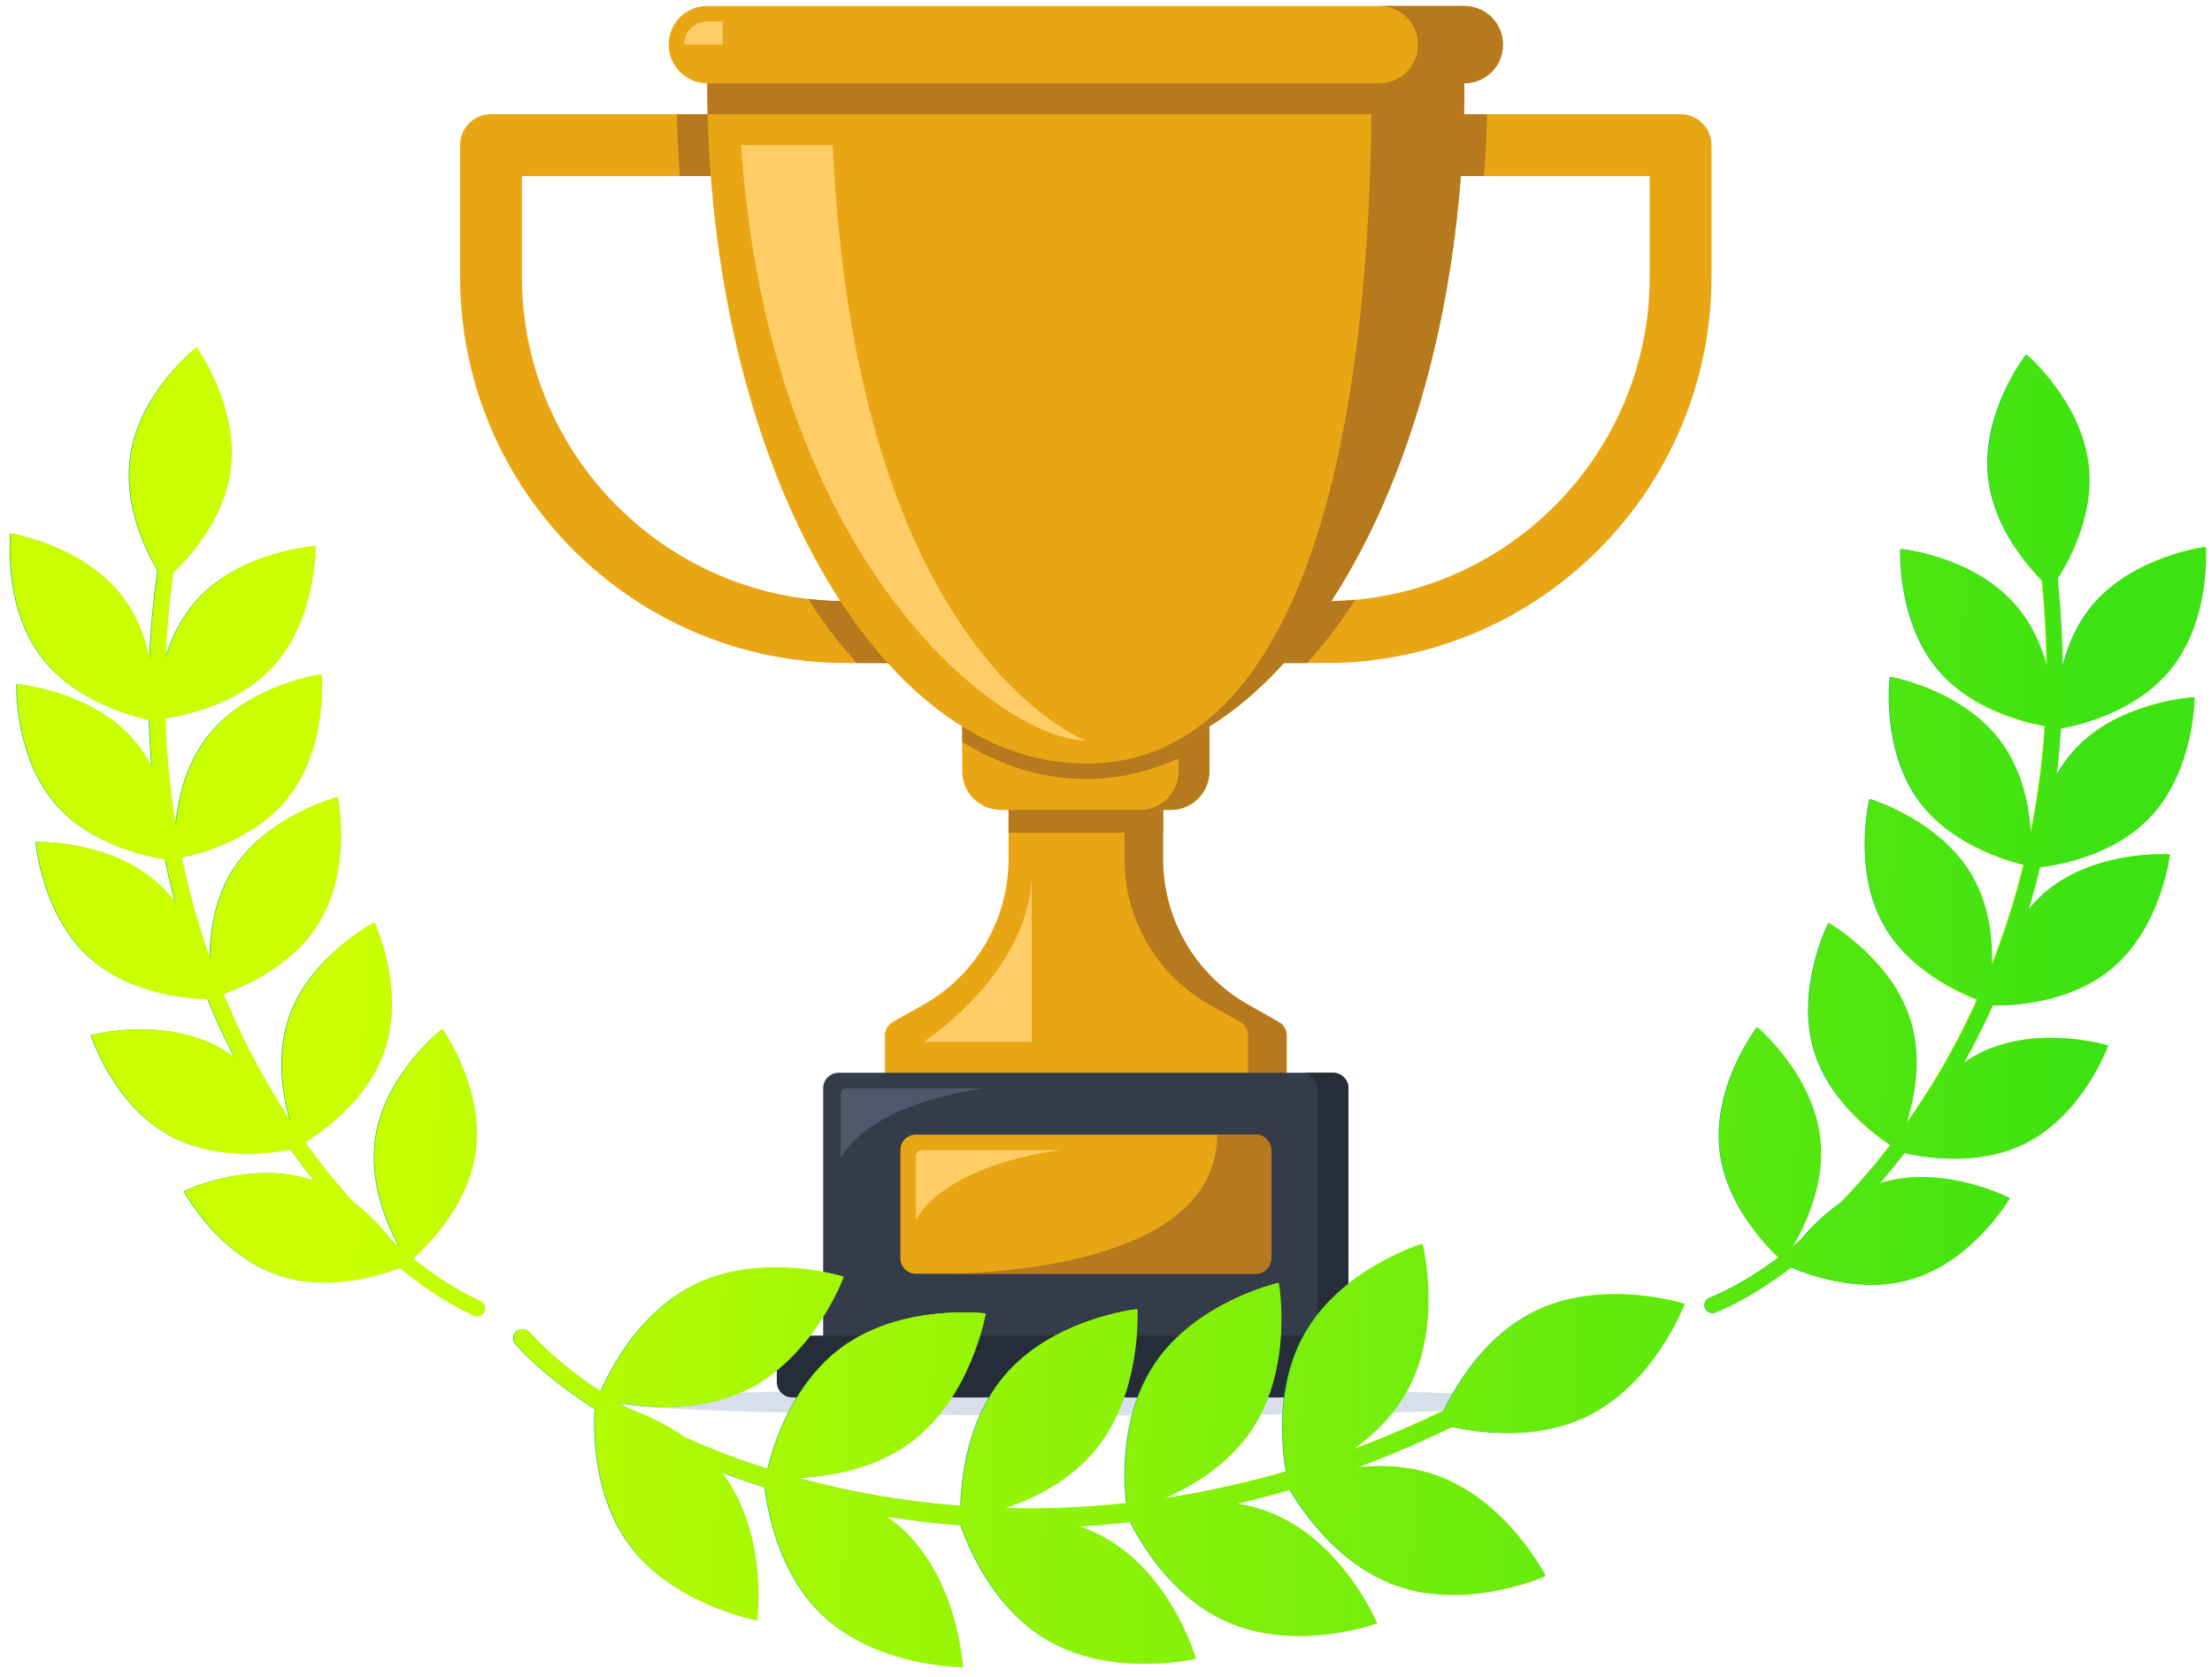 <svg width="219" height="166" viewBox="0 0 219 166" fill="none" xmlns="http://www.w3.org/2000/svg">
<path d="M107.667 140.112C133.846 140.112 155.068 139.513 155.068 138.773C155.068 138.034 133.846 137.435 107.667 137.435C81.489 137.435 60.267 138.034 60.267 138.773C60.267 139.513 81.489 140.112 107.667 140.112Z" fill="#D8DFEA"/>
<path d="M169.45 14.366V27.374C169.45 48.502 152.326 65.635 131.21 65.635H125.856L131.799 59.505C149.244 59.192 163.332 44.898 163.332 27.374V17.427H140.388L141.153 11.305H166.391C168.081 11.305 169.45 12.675 169.45 14.366Z" fill="#E8A615"/>
<path d="M127.385 102.494V109.251H87.616V102.494C87.616 101.943 87.914 101.431 88.396 101.163L91.409 99.464C96.625 96.526 99.853 91.009 99.853 85.017V77.877H115.148V85.017C115.148 91.008 118.376 96.526 123.592 99.464L126.605 101.163C127.087 101.431 127.385 101.943 127.385 102.494Z" fill="#E8A615"/>
<path d="M127.385 102.494V109.251H123.561V102.494C123.561 101.943 123.263 101.431 122.781 101.163L119.768 99.464C114.552 96.526 111.324 91.009 111.324 85.017V77.877H115.148V85.017C115.148 91.008 118.376 96.526 123.592 99.464L126.605 101.163C127.087 101.431 127.385 101.943 127.385 102.494Z" fill="#B7791D"/>
<path d="M119.738 71.908V76.346C119.738 78.458 118.025 80.172 115.914 80.172H99.088C96.977 80.172 95.264 78.458 95.264 76.346V71.908H119.738Z" fill="#E8A615"/>
<path d="M115.148 80.175H99.853V82.425H115.148V80.175Z" fill="#B7791D"/>
<path d="M133.503 107.72V134.503H81.497V107.72C81.497 106.879 82.186 106.19 83.027 106.19H131.974C132.815 106.19 133.503 106.879 133.503 107.72Z" fill="#343B49"/>
<path d="M133.504 107.72V134.503H130.445V107.72C130.445 106.879 129.756 106.19 128.915 106.19H131.974C132.816 106.19 133.504 106.879 133.504 107.72Z" fill="#262D38"/>
<path d="M138.092 133.738V136.799C138.092 137.641 137.404 138.33 136.563 138.33H78.438C77.597 138.33 76.909 137.641 76.909 136.799V133.738C76.909 132.897 77.597 132.208 78.438 132.208H136.563C137.404 132.208 138.092 132.897 138.092 133.738Z" fill="#262D38"/>
<path d="M138.094 133.738V136.799C138.094 137.641 137.405 138.33 136.564 138.33H133.505C134.346 138.33 135.034 137.641 135.034 136.799V133.738C135.034 132.897 134.346 132.208 133.505 132.208H136.564C137.405 132.208 138.094 132.897 138.094 133.738Z" fill="#171C23"/>
<path d="M125.856 113.842V124.555C125.856 125.397 125.167 126.086 124.326 126.086H90.675C89.834 126.086 89.145 125.397 89.145 124.555V113.842C89.145 113.001 89.834 112.312 90.675 112.312H124.326C125.168 112.312 125.856 113.001 125.856 113.842Z" fill="#E8A615"/>
<path d="M119.738 71.908V76.346C119.738 78.458 118.025 80.172 115.914 80.172H112.855C114.966 80.172 116.679 78.458 116.679 76.346V71.908H119.738Z" fill="#B7791D"/>
<path d="M91.44 65.635H83.792C62.676 65.635 45.552 48.502 45.552 27.374V14.366C45.552 12.675 46.921 11.305 48.611 11.305H73.85V17.427H51.671V27.374C51.671 44.898 65.758 59.192 83.203 59.505L91.44 65.635Z" fill="#E8A615"/>
<path d="M144.975 5.183V8.244C144.975 45.433 128.195 75.582 107.5 75.582C86.805 75.582 70.025 45.433 70.025 8.244V5.183H144.975Z" fill="#E8A615"/>
<path d="M70.371 17.427H67.311C67.158 15.414 67.059 13.371 67.005 11.305H70.065C70.118 13.371 70.218 15.414 70.371 17.427Z" fill="#B7791D"/>
<path d="M87.891 65.635H84.832C83.126 63.752 81.505 61.625 79.998 59.283C81.054 59.413 82.116 59.482 83.203 59.505C84.671 61.763 86.239 63.813 87.891 65.635Z" fill="#B7791D"/>
<path d="M119.738 71.908V73.439C115.898 75.819 111.784 77.112 107.501 77.112C103.218 77.112 99.103 75.819 95.264 73.439V71.908C99.103 74.288 103.218 75.581 107.501 75.581C111.784 75.581 115.898 74.288 119.738 71.908Z" fill="#B7791D"/>
<path d="M144.976 5.183V8.244C144.976 44.27 129.229 73.692 109.429 75.498C128.671 73.669 135.799 44.255 135.799 8.244V5.183H144.976Z" fill="#B7791D"/>
<path d="M148.8 4.418C148.8 5.474 148.372 6.43 147.683 7.127C146.987 7.815 146.031 8.244 144.976 8.244H70.026C67.915 8.244 66.202 6.53 66.202 4.418C66.202 3.362 66.63 2.405 67.318 1.709C68.014 1.02 68.97 0.592 70.026 0.592H144.976C147.087 0.592 148.8 2.306 148.8 4.418Z" fill="#E8A615"/>
<path d="M144.975 8.243C144.975 9.269 144.96 10.286 144.937 11.304H70.063C70.04 10.286 70.025 9.269 70.025 8.243H144.975Z" fill="#B7791D"/>
<path d="M148.8 4.418C148.8 5.474 148.372 6.43 147.684 7.127C146.988 7.815 146.032 8.244 144.976 8.244H136.563C137.619 8.244 138.575 7.815 139.271 7.127C139.959 6.43 140.388 5.474 140.388 4.418C140.388 2.306 138.675 0.592 136.563 0.592H144.976C147.087 0.592 148.8 2.306 148.8 4.418Z" fill="#B7791D"/>
<path d="M125.856 113.843V124.555C125.856 125.397 125.167 126.086 124.326 126.086H93.964C100.143 125.963 120.502 124.647 120.502 112.312H124.326C125.168 112.312 125.856 113.001 125.856 113.843Z" fill="#B7791D"/>
<path d="M90.676 120.73V114.469C90.676 114.123 90.956 113.843 91.302 113.843H105.016C105.016 113.843 94.118 114.991 90.676 120.73Z" fill="#FFCC66"/>
<path d="M83.218 114.607V108.347C83.218 108.001 83.498 107.721 83.844 107.721H97.558C97.558 107.721 86.66 108.868 83.218 114.607Z" fill="#4E5868"/>
<path d="M107.501 73.287C99.195 73.287 76.159 55.756 73.368 14.366H82.453C84.74 65.007 107.501 73.287 107.501 73.287Z" fill="#FFCC66"/>
<path d="M91.439 103.13C91.439 103.13 102.147 96.243 102.147 86.295V103.13H91.439Z" fill="#FFCC66"/>
<path d="M71.555 2.123V4.418H67.731C67.731 3.155 68.756 2.123 70.025 2.123H71.555Z" fill="#FFCC66"/>
<path d="M147.231 11.305C147.178 13.371 147.079 15.414 146.918 17.427H140.387L141.152 11.305H147.231Z" fill="#B7791D"/>
<path d="M134.185 59.375C132.686 61.678 131.088 63.775 129.405 65.635H125.856L128.564 62.849L131.799 59.505C132.602 59.49 133.397 59.444 134.185 59.375Z" fill="#B7791D"/>
<path d="M22.776 46.619C21.89 53 16.218 57.489 16.218 57.489C16.218 57.489 11.985 51.627 12.87 45.243C13.757 38.859 19.429 34.373 19.429 34.373C19.429 34.373 23.663 40.236 22.776 46.619Z" fill="url(#paint0_linear_876_173699)"/>
<path d="M26.956 66.021C22.583 70.754 15.365 71.2 15.365 71.2C15.365 71.2 15.239 63.968 19.608 59.233C23.981 54.5 31.2 54.055 31.2 54.055C31.2 54.055 31.33 61.285 26.956 66.021Z" fill="url(#paint1_linear_876_173699)"/>
<path d="M4.126 65.112C8.038 70.233 15.183 71.35 15.183 71.35C15.183 71.35 15.986 64.162 12.073 59.041C8.161 53.919 1.015 52.803 1.015 52.803C1.015 52.803 0.214 59.989 4.126 65.112Z" fill="url(#paint2_linear_876_173699)"/>
<path d="M28.462 78.981C24.45 84.025 17.285 85.002 17.285 85.002C17.285 85.002 16.621 77.802 20.632 72.758C24.642 67.712 31.806 66.735 31.806 66.735C31.806 66.735 32.472 73.937 28.462 78.981Z" fill="url(#paint3_linear_876_173699)"/>
<path d="M5.624 79.764C9.905 84.583 17.113 85.168 17.113 85.168C17.113 85.168 17.383 77.941 13.103 73.122C8.823 68.303 1.614 67.72 1.614 67.72C1.614 67.72 1.345 74.946 5.624 79.764Z" fill="url(#paint4_linear_876_173699)"/>
<path d="M31.479 91.445C28.076 96.915 21.07 98.71 21.07 98.71C21.07 98.71 19.585 91.634 22.989 86.164C26.392 80.688 33.399 78.895 33.399 78.895C33.399 78.895 34.883 85.972 31.479 91.445Z" fill="url(#paint5_linear_876_173699)"/>
<path d="M8.885 94.846C13.689 99.139 20.917 98.891 20.917 98.891C20.917 98.891 20.355 91.681 15.549 87.385C10.743 83.092 3.517 83.341 3.517 83.341C3.517 83.341 4.08 90.552 8.885 94.846Z" fill="url(#paint6_linear_876_173699)"/>
<path d="M38.046 103.961C35.98 110.065 29.57 113.416 29.57 113.416C29.57 113.416 26.506 106.865 28.571 100.761C30.633 94.653 37.043 91.304 37.043 91.304C37.043 91.304 40.106 97.856 38.046 103.961Z" fill="url(#paint7_linear_876_173699)"/>
<path d="M16.825 112.438C22.486 115.52 29.464 113.625 29.464 113.625C29.464 113.625 27.267 106.737 21.609 103.654C15.948 100.57 8.97 102.464 8.97 102.464C8.97 102.464 11.165 109.355 16.825 112.438Z" fill="url(#paint8_linear_876_173699)"/>
<path d="M47.036 114.114C46.114 120.492 40.414 124.946 40.414 124.946C40.414 124.946 36.214 119.058 37.139 112.68C38.061 106.301 43.76 101.849 43.76 101.849C43.76 101.849 47.96 107.738 47.036 114.114Z" fill="url(#paint9_linear_876_173699)"/>
<path d="M27.701 126.29C33.827 128.298 40.346 125.172 40.346 125.172C40.346 125.172 36.941 118.794 30.815 116.787C24.691 114.78 18.17 117.905 18.17 117.905C18.17 117.905 21.579 124.284 27.701 126.29Z" fill="url(#paint10_linear_876_173699)"/>
<path d="M47.106 130.28C47.034 130.273 46.964 130.254 46.895 130.221C40.961 127.583 31.428 119.759 24.097 106.398C18.28 95.793 12.12 78.239 15.809 54.841C15.875 54.413 16.256 54.13 16.706 54.188C17.133 54.258 17.426 54.659 17.358 55.088C11.082 94.901 33.914 122.734 47.532 128.787C47.928 128.965 48.108 129.428 47.929 129.824C47.785 130.15 47.445 130.326 47.106 130.28Z" fill="url(#paint11_linear_876_173699)"/>
<path d="M152.018 129.752C145.289 133.019 142.364 140.894 142.364 140.894C142.364 140.894 150.356 143.468 157.09 140.202C163.823 136.933 166.745 129.061 166.745 129.061C166.745 129.061 158.75 126.485 152.018 129.752Z" fill="url(#paint12_linear_876_173699)"/>
<path d="M129.09 132.091C125.43 138.618 127.526 146.749 127.526 146.749C127.526 146.749 135.56 144.298 139.222 137.774C142.883 131.248 140.788 123.114 140.788 123.114C140.788 123.114 132.754 125.563 129.09 132.091Z" fill="url(#paint13_linear_876_173699)"/>
<path d="M138.279 156.98C131.222 154.495 127.425 147.004 127.425 147.004C127.425 147.004 135.077 143.541 142.137 146.026C149.195 148.511 152.99 156.004 152.99 156.004C152.99 156.004 145.341 159.466 138.279 156.98Z" fill="url(#paint14_linear_876_173699)"/>
<path d="M114.235 135.074C110.102 141.311 111.589 149.575 111.589 149.575C111.589 149.575 119.781 147.727 123.914 141.489C128.05 135.252 126.561 126.988 126.561 126.988C126.561 126.988 118.369 128.835 114.235 135.074Z" fill="url(#paint15_linear_876_173699)"/>
<path d="M121.559 160.578C114.702 157.577 111.472 149.824 111.472 149.824C111.472 149.824 119.358 146.936 126.215 149.935C133.072 152.936 136.3 160.691 136.3 160.691C136.3 160.691 128.416 163.575 121.559 160.578Z" fill="url(#paint16_linear_876_173699)"/>
<path d="M99.388 136.206C94.565 141.927 95.094 150.308 95.094 150.308C95.094 150.308 103.443 149.412 108.266 143.691C113.092 137.97 112.562 129.588 112.562 129.588C112.562 129.588 104.212 130.486 99.388 136.206Z" fill="url(#paint17_linear_876_173699)"/>
<path d="M103.729 162.381C97.265 158.613 94.948 150.541 94.948 150.541C94.948 150.541 103.111 148.578 109.58 152.348C116.046 156.114 118.361 164.187 118.361 164.187C118.361 164.187 110.196 166.149 103.729 162.381Z" fill="url(#paint18_linear_876_173699)"/>
<path d="M83.21 133.444C77.207 137.913 75.803 146.193 75.803 146.193C75.803 146.193 84.139 147.23 90.141 142.763C96.147 138.296 97.547 130.015 97.547 130.015C97.547 130.015 89.215 128.977 83.21 133.444Z" fill="url(#paint19_linear_876_173699)"/>
<path d="M81.451 159.919C76.018 154.772 75.61 146.387 75.61 146.387C75.61 146.387 84.005 146.341 89.439 151.487C94.873 156.635 95.284 165.024 95.284 165.024C95.284 165.024 86.885 165.064 81.451 159.919Z" fill="url(#paint20_linear_876_173699)"/>
<path d="M68.772 127.154C62.059 130.458 59.184 138.352 59.184 138.352C59.184 138.352 67.193 140.879 73.906 137.571C80.62 134.267 83.497 126.376 83.497 126.376C83.497 126.376 75.487 123.848 68.772 127.154Z" fill="url(#paint21_linear_876_173699)"/>
<path d="M62.251 152.873C57.838 146.827 58.953 138.503 58.953 138.503C58.953 138.503 67.22 139.98 71.631 146.026C76.044 152.07 74.929 160.392 74.929 160.392C74.929 160.392 66.662 158.918 62.251 152.873Z" fill="url(#paint22_linear_876_173699)"/>
<path d="M50.89 132.869C50.926 132.947 50.973 133.017 51.032 133.082C56.074 138.691 68.131 146.416 85.519 149.721C99.317 152.347 120.915 152.858 145.435 140.395C145.888 140.169 146.062 139.647 145.835 139.17C145.608 138.724 145.058 138.543 144.61 138.772C102.885 159.976 63.958 144.738 52.388 131.864C52.051 131.491 51.474 131.459 51.1 131.797C50.791 132.074 50.717 132.513 50.89 132.869Z" fill="url(#paint23_linear_876_173699)"/>
<path d="M196.815 47.198C197.479 53.606 202.994 58.287 202.994 58.287C202.994 58.287 207.426 52.575 206.763 46.165C206.097 39.755 200.584 35.074 200.584 35.074C200.584 35.074 196.148 40.789 196.815 47.198Z" fill="url(#paint24_linear_876_173699)"/>
<path d="M191.963 66.444C196.169 71.325 203.368 72.02 203.368 72.02C203.368 72.02 203.746 64.796 199.54 59.913C195.335 55.031 188.136 54.336 188.136 54.336C188.136 54.336 187.757 61.558 191.963 66.444Z" fill="url(#paint25_linear_876_173699)"/>
<path d="M214.813 66.326C210.726 71.306 203.548 72.176 203.548 72.176C203.548 72.176 202.994 64.965 207.08 59.981C211.168 54.999 218.346 54.13 218.346 54.13C218.346 54.13 218.9 61.341 214.813 66.326Z" fill="url(#paint26_linear_876_173699)"/>
<path d="M190.01 79.347C193.844 84.525 200.973 85.751 200.973 85.751C200.973 85.751 201.885 78.577 198.05 73.397C194.217 68.217 187.091 66.991 187.091 66.991C187.091 66.991 186.177 74.164 190.01 79.347Z" fill="url(#paint27_linear_876_173699)"/>
<path d="M212.807 80.916C208.362 85.584 201.14 85.917 201.14 85.917C201.14 85.917 201.121 78.687 205.562 74.018C210.008 69.349 217.231 69.017 217.231 69.017C217.231 69.017 217.25 76.248 212.807 80.916Z" fill="url(#paint28_linear_876_173699)"/>
<path d="M186.562 91.696C189.774 97.28 196.713 99.316 196.713 99.316C196.713 99.316 198.442 92.296 195.23 86.71C192.017 81.122 185.078 79.088 185.078 79.088C185.078 79.088 183.348 86.109 186.562 91.696Z" fill="url(#paint29_linear_876_173699)"/>
<path d="M209.028 95.878C204.076 100.001 196.861 99.504 196.861 99.504C196.861 99.504 197.673 92.318 202.624 88.192C207.575 84.066 214.79 84.565 214.79 84.565C214.79 84.565 213.978 91.751 209.028 95.878Z" fill="url(#paint30_linear_876_173699)"/>
<path d="M179.571 103.979C181.422 110.151 187.712 113.721 187.712 113.721C187.712 113.721 191.002 107.279 189.15 101.108C187.3 94.932 181.009 91.363 181.009 91.363C181.009 91.363 177.72 97.805 179.571 103.979Z" fill="url(#paint31_linear_876_173699)"/>
<path d="M200.484 113.185C194.721 116.071 187.812 113.934 187.812 113.934C187.812 113.934 190.247 107.125 196.007 104.24C201.771 101.354 208.681 103.489 208.681 103.489C208.681 103.489 206.247 110.299 200.484 113.185Z" fill="url(#paint32_linear_876_173699)"/>
<path d="M170.233 113.815C170.935 120.219 176.477 124.868 176.477 124.868C176.477 124.868 180.879 119.128 180.175 112.723C179.473 106.317 173.934 101.669 173.934 101.669C173.934 101.669 169.53 107.409 170.233 113.815Z" fill="url(#paint33_linear_876_173699)"/>
<path d="M189.133 126.651C182.943 128.446 176.534 125.096 176.534 125.096C176.534 125.096 180.159 118.84 186.349 117.046C192.538 115.251 198.948 118.6 198.948 118.6C198.948 118.6 195.322 124.859 189.133 126.651Z" fill="url(#paint34_linear_876_173699)"/>
<path d="M169.603 129.97C169.676 129.965 169.747 129.947 169.817 129.917C175.839 127.485 185.634 119.997 193.423 106.898C199.605 96.498 206.368 79.169 203.492 55.66C203.44 55.228 203.069 54.933 202.617 54.974C202.187 55.028 201.88 55.421 201.935 55.85C206.828 95.855 183.049 122.883 169.23 128.463C168.828 128.626 168.632 129.083 168.797 129.484C168.931 129.817 169.266 130.005 169.603 129.97Z" fill="url(#paint35_linear_876_173699)"/>
<path d="M22.828 46.619C21.943 53 16.271 57.489 16.271 57.489C16.271 57.489 12.037 51.627 12.923 45.243C13.81 38.859 19.482 34.373 19.482 34.373C19.482 34.373 23.715 40.236 22.828 46.619Z" fill="url(#paint36_linear_876_173699)"/>
<path d="M27.009 66.021C22.636 70.754 15.418 71.2 15.418 71.2C15.418 71.2 15.292 63.968 19.661 59.233C24.034 54.5 31.253 54.055 31.253 54.055C31.253 54.055 31.383 61.285 27.009 66.021Z" fill="url(#paint37_linear_876_173699)"/>
<path d="M4.179 65.112C8.09 70.233 15.236 71.35 15.236 71.35C15.236 71.35 16.039 64.162 12.126 59.041C8.213 53.919 1.068 52.803 1.068 52.803C1.068 52.803 0.267 59.989 4.179 65.112Z" fill="url(#paint38_linear_876_173699)"/>
<path d="M28.514 78.981C24.503 84.025 17.338 85.002 17.338 85.002C17.338 85.002 16.674 77.802 20.685 72.758C24.694 67.712 31.859 66.735 31.859 66.735C31.859 66.735 32.525 73.937 28.514 78.981Z" fill="url(#paint39_linear_876_173699)"/>
<path d="M5.677 79.765C9.958 84.583 17.166 85.168 17.166 85.168C17.166 85.168 17.435 77.941 13.156 73.122C8.875 68.304 1.666 67.72 1.666 67.72C1.666 67.72 1.398 74.946 5.677 79.765Z" fill="url(#paint40_linear_876_173699)"/>
<path d="M31.532 91.445C28.129 96.915 21.123 98.709 21.123 98.709C21.123 98.709 19.638 91.634 23.042 86.164C26.445 80.688 33.452 78.895 33.452 78.895C33.452 78.895 34.936 85.972 31.532 91.445Z" fill="url(#paint41_linear_876_173699)"/>
<path d="M8.938 94.846C13.742 99.139 20.97 98.891 20.97 98.891C20.97 98.891 20.408 91.681 15.602 87.385C10.796 83.092 3.57 83.341 3.57 83.341C3.57 83.341 4.132 90.552 8.938 94.846Z" fill="url(#paint42_linear_876_173699)"/>
<path d="M38.099 103.961C36.033 110.065 29.623 113.416 29.623 113.416C29.623 113.416 26.559 106.865 28.623 100.761C30.686 94.654 37.096 91.304 37.096 91.304C37.096 91.304 40.159 97.856 38.099 103.961Z" fill="url(#paint43_linear_876_173699)"/>
<path d="M16.878 112.438C22.539 115.52 29.517 113.625 29.517 113.625C29.517 113.625 27.32 106.737 21.662 103.655C16.002 100.57 9.023 102.465 9.023 102.465C9.023 102.465 11.218 109.355 16.878 112.438Z" fill="url(#paint44_linear_876_173699)"/>
<path d="M47.089 114.114C46.167 120.492 40.467 124.946 40.467 124.946C40.467 124.946 36.267 119.058 37.192 112.68C38.114 106.301 43.813 101.849 43.813 101.849C43.813 101.849 48.013 107.738 47.089 114.114Z" fill="url(#paint45_linear_876_173699)"/>
<path d="M27.754 126.29C33.88 128.298 40.399 125.172 40.399 125.172C40.399 125.172 36.993 118.794 30.868 116.787C24.744 114.78 18.223 117.905 18.223 117.905C18.223 117.905 21.632 124.284 27.754 126.29Z" fill="url(#paint46_linear_876_173699)"/>
<path d="M47.159 130.28C47.086 130.273 47.017 130.254 46.948 130.221C41.014 127.583 31.481 119.759 24.15 106.398C18.332 95.793 12.172 78.239 15.862 54.841C15.928 54.413 16.309 54.13 16.759 54.188C17.186 54.258 17.479 54.659 17.411 55.088C11.135 94.901 33.967 122.734 47.585 128.787C47.98 128.965 48.16 129.428 47.982 129.824C47.838 130.15 47.497 130.326 47.159 130.28Z" fill="url(#paint47_linear_876_173699)"/>
<path d="M152.071 129.752C145.341 133.019 142.417 140.893 142.417 140.893C142.417 140.893 150.409 143.468 157.143 140.202C163.876 136.933 166.798 129.06 166.798 129.06C166.798 129.06 158.803 126.485 152.071 129.752Z" fill="url(#paint48_linear_876_173699)"/>
<path d="M129.143 132.091C125.483 138.617 127.578 146.749 127.578 146.749C127.578 146.749 135.613 144.298 139.275 137.774C142.935 131.247 140.84 123.114 140.84 123.114C140.84 123.114 132.806 125.563 129.143 132.091Z" fill="url(#paint49_linear_876_173699)"/>
<path d="M138.332 156.98C131.275 154.495 127.478 147.004 127.478 147.004C127.478 147.004 135.13 143.541 142.19 146.026C149.248 148.511 153.043 156.004 153.043 156.004C153.043 156.004 145.393 159.466 138.332 156.98Z" fill="url(#paint50_linear_876_173699)"/>
<path d="M114.287 135.074C110.154 141.31 111.642 149.575 111.642 149.575C111.642 149.575 119.833 147.727 123.966 141.489C128.102 135.251 126.614 126.987 126.614 126.987C126.614 126.987 118.422 128.834 114.287 135.074Z" fill="url(#paint51_linear_876_173699)"/>
<path d="M121.611 160.578C114.755 157.577 111.525 149.824 111.525 149.824C111.525 149.824 119.411 146.936 126.267 149.935C133.125 152.936 136.353 160.691 136.353 160.691C136.353 160.691 128.468 163.575 121.611 160.578Z" fill="url(#paint52_linear_876_173699)"/>
<path d="M99.441 136.206C94.618 141.926 95.147 150.307 95.147 150.307C95.147 150.307 103.495 149.412 108.318 143.691C113.145 137.97 112.614 129.588 112.614 129.588C112.614 129.588 104.265 130.485 99.441 136.206Z" fill="url(#paint53_linear_876_173699)"/>
<path d="M103.782 162.381C97.318 158.613 95 150.54 95 150.54C95 150.54 103.164 148.577 109.633 152.347C116.099 156.114 118.414 164.186 118.414 164.186C118.414 164.186 110.248 166.149 103.782 162.381Z" fill="url(#paint54_linear_876_173699)"/>
<path d="M83.262 133.444C77.26 137.913 75.856 146.193 75.856 146.193C75.856 146.193 84.192 147.23 90.194 142.763C96.2 138.296 97.6 130.015 97.6 130.015C97.6 130.015 89.268 128.977 83.262 133.444Z" fill="url(#paint55_linear_876_173699)"/>
<path d="M81.504 159.919C76.071 154.772 75.662 146.387 75.662 146.387C75.662 146.387 84.058 146.341 89.491 151.487C94.926 156.635 95.336 165.024 95.336 165.024C95.336 165.024 86.937 165.064 81.504 159.919Z" fill="url(#paint56_linear_876_173699)"/>
<path d="M68.825 127.154C62.111 130.458 59.236 138.353 59.236 138.353C59.236 138.353 67.246 140.879 73.959 137.571C80.673 134.267 83.55 126.376 83.55 126.376C83.55 126.376 75.54 123.848 68.825 127.154Z" fill="url(#paint57_linear_876_173699)"/>
<path d="M62.304 152.872C57.891 146.827 59.005 138.503 59.005 138.503C59.005 138.503 67.273 139.98 71.684 146.026C76.097 152.07 74.982 160.392 74.982 160.392C74.982 160.392 66.715 158.917 62.304 152.872Z" fill="url(#paint58_linear_876_173699)"/>
<path d="M50.943 132.869C50.979 132.947 51.025 133.017 51.085 133.082C56.127 138.691 68.183 146.416 85.572 149.721C99.37 152.347 120.968 152.858 145.488 140.395C145.94 140.169 146.114 139.647 145.888 139.169C145.661 138.724 145.111 138.543 144.663 138.772C102.937 159.976 64.01 144.738 52.44 131.864C52.104 131.491 51.526 131.459 51.153 131.797C50.844 132.074 50.77 132.512 50.943 132.869Z" fill="url(#paint59_linear_876_173699)"/>
<path d="M196.867 47.198C197.531 53.606 203.046 58.287 203.046 58.287C203.046 58.287 207.478 52.575 206.815 46.165C206.149 39.755 200.636 35.074 200.636 35.074C200.636 35.074 196.201 40.789 196.867 47.198Z" fill="url(#paint60_linear_876_173699)"/>
<path d="M192.015 66.444C196.221 71.325 203.421 72.02 203.421 72.02C203.421 72.02 203.799 64.796 199.593 59.913C195.388 55.031 188.188 54.336 188.188 54.336C188.188 54.336 187.809 61.558 192.015 66.444Z" fill="url(#paint61_linear_876_173699)"/>
<path d="M214.865 66.325C210.779 71.306 203.6 72.176 203.6 72.176C203.6 72.176 203.046 64.965 207.133 59.981C211.22 54.999 218.399 54.13 218.399 54.13C218.399 54.13 218.953 61.34 214.865 66.325Z" fill="url(#paint62_linear_876_173699)"/>
<path d="M190.063 79.346C193.897 84.525 201.025 85.75 201.025 85.75C201.025 85.75 201.938 78.577 198.103 73.397C194.27 68.217 187.144 66.99 187.144 66.99C187.144 66.99 186.23 74.164 190.063 79.346Z" fill="url(#paint63_linear_876_173699)"/>
<path d="M212.86 80.915C208.414 85.584 201.192 85.917 201.192 85.917C201.192 85.917 201.173 78.687 205.614 74.018C210.06 69.349 217.283 69.017 217.283 69.017C217.283 69.017 217.302 76.247 212.86 80.915Z" fill="url(#paint64_linear_876_173699)"/>
<path d="M186.614 91.696C189.827 97.279 196.766 99.316 196.766 99.316C196.766 99.316 198.495 92.296 195.282 86.71C192.07 81.122 185.131 79.088 185.131 79.088C185.131 79.088 183.401 86.109 186.614 91.696Z" fill="url(#paint65_linear_876_173699)"/>
<path d="M209.08 95.878C204.128 100.001 196.914 99.504 196.914 99.504C196.914 99.504 197.725 92.318 202.677 88.192C207.628 84.066 214.842 84.565 214.842 84.565C214.842 84.565 214.03 91.751 209.08 95.878Z" fill="url(#paint66_linear_876_173699)"/>
<path d="M179.623 103.979C181.474 110.151 187.764 113.721 187.764 113.721C187.764 113.721 191.055 107.28 189.202 101.108C187.352 94.932 181.061 91.363 181.061 91.363C181.061 91.363 177.773 97.805 179.623 103.979Z" fill="url(#paint67_linear_876_173699)"/>
<path d="M200.537 113.185C194.774 116.07 187.865 113.934 187.865 113.934C187.865 113.934 190.299 107.124 196.06 104.24C201.824 101.354 208.734 103.489 208.734 103.489C208.734 103.489 206.299 110.299 200.537 113.185Z" fill="url(#paint68_linear_876_173699)"/>
<path d="M170.286 113.815C170.988 120.219 176.53 124.867 176.53 124.867C176.53 124.867 180.931 119.128 180.228 112.723C179.525 106.317 173.986 101.669 173.986 101.669C173.986 101.669 169.583 107.409 170.286 113.815Z" fill="url(#paint69_linear_876_173699)"/>
<path d="M189.186 126.651C182.995 128.446 176.587 125.096 176.587 125.096C176.587 125.096 180.211 118.84 186.402 117.046C192.59 115.251 199.001 118.6 199.001 118.6C199.001 118.6 195.374 124.859 189.186 126.651Z" fill="url(#paint70_linear_876_173699)"/>
<path d="M169.656 129.97C169.728 129.965 169.799 129.947 169.869 129.917C175.891 127.485 185.687 119.997 193.476 106.898C199.657 96.498 206.421 79.169 203.544 55.66C203.492 55.228 203.122 54.933 202.669 54.974C202.24 55.028 201.933 55.421 201.987 55.85C206.88 95.855 183.102 122.883 169.283 128.463C168.88 128.626 168.685 129.083 168.849 129.484C168.983 129.817 169.318 130.005 169.656 129.97Z" fill="url(#paint71_linear_876_173699)"/>
<defs>
<linearGradient id="paint0_linear_876_173699" x1="14.345" y1="42.656" x2="22.449" y2="42.732" gradientUnits="userSpaceOnUse">
<stop stop-color="#00BC5A"/>
<stop offset="0.438" stop-color="#8CEB1C"/>
<stop offset="0.63" stop-color="#CAFF00"/>
</linearGradient>
<linearGradient id="paint1_linear_876_173699" x1="17.856" y1="60.198" x2="30.496" y2="60.448" gradientUnits="userSpaceOnUse">
<stop stop-color="#00BC5A"/>
<stop offset="0.438" stop-color="#8CEB1C"/>
<stop offset="0.63" stop-color="#CAFF00"/>
</linearGradient>
<linearGradient id="paint2_linear_876_173699" x1="3.197" y1="59.449" x2="14.616" y2="59.637" gradientUnits="userSpaceOnUse">
<stop stop-color="#00BC5A"/>
<stop offset="0.438" stop-color="#8CEB1C"/>
<stop offset="0.63" stop-color="#CAFF00"/>
</linearGradient>
<linearGradient id="paint3_linear_876_173699" x1="19.542" y1="73.281" x2="31.199" y2="73.48" gradientUnits="userSpaceOnUse">
<stop stop-color="#00BC5A"/>
<stop offset="0.438" stop-color="#8CEB1C"/>
<stop offset="0.63" stop-color="#CAFF00"/>
</linearGradient>
<linearGradient id="paint4_linear_876_173699" x1="4.05" y1="73.972" x2="16.428" y2="74.208" gradientUnits="userSpaceOnUse">
<stop stop-color="#00BC5A"/>
<stop offset="0.438" stop-color="#8CEB1C"/>
<stop offset="0.63" stop-color="#CAFF00"/>
</linearGradient>
<linearGradient id="paint5_linear_876_173699" x1="22.789" y1="85.996" x2="33.146" y2="86.141" gradientUnits="userSpaceOnUse">
<stop stop-color="#00BC5A"/>
<stop offset="0.438" stop-color="#8CEB1C"/>
<stop offset="0.63" stop-color="#CAFF00"/>
</linearGradient>
<linearGradient id="paint6_linear_876_173699" x1="6.255" y1="88.912" x2="20.141" y2="89.245" gradientUnits="userSpaceOnUse">
<stop stop-color="#00BC5A"/>
<stop offset="0.438" stop-color="#8CEB1C"/>
<stop offset="0.63" stop-color="#CAFF00"/>
</linearGradient>
<linearGradient id="paint7_linear_876_173699" x1="29.571" y1="99.228" x2="38.276" y2="99.32" gradientUnits="userSpaceOnUse">
<stop stop-color="#00BC5A"/>
<stop offset="0.438" stop-color="#8CEB1C"/>
<stop offset="0.63" stop-color="#CAFF00"/>
</linearGradient>
<linearGradient id="paint8_linear_876_173699" x1="12.194" y1="106.301" x2="28.538" y2="106.884" gradientUnits="userSpaceOnUse">
<stop stop-color="#00BC5A"/>
<stop offset="0.438" stop-color="#8CEB1C"/>
<stop offset="0.63" stop-color="#CAFF00"/>
</linearGradient>
<linearGradient id="paint9_linear_876_173699" x1="38.605" y1="110.125" x2="46.72" y2="110.202" gradientUnits="userSpaceOnUse">
<stop stop-color="#00BC5A"/>
<stop offset="0.438" stop-color="#8CEB1C"/>
<stop offset="0.63" stop-color="#CAFF00"/>
</linearGradient>
<linearGradient id="paint10_linear_876_173699" x1="21.659" y1="120.002" x2="39.333" y2="120.776" gradientUnits="userSpaceOnUse">
<stop stop-color="#00BC5A"/>
<stop offset="0.438" stop-color="#8CEB1C"/>
<stop offset="0.63" stop-color="#CAFF00"/>
</linearGradient>
<linearGradient id="paint11_linear_876_173699" x1="19.933" y1="81.452" x2="46.525" y2="81.702" gradientUnits="userSpaceOnUse">
<stop stop-color="#00BC5A"/>
<stop offset="0.438" stop-color="#8CEB1C"/>
<stop offset="0.63" stop-color="#CAFF00"/>
</linearGradient>
<linearGradient id="paint12_linear_876_173699" x1="146.2" y1="133.027" x2="165.64" y2="133.765" gradientUnits="userSpaceOnUse">
<stop stop-color="#00BC5A"/>
<stop offset="0.438" stop-color="#8CEB1C"/>
<stop offset="0.63" stop-color="#CAFF00"/>
</linearGradient>
<linearGradient id="paint13_linear_876_173699" x1="129.203" y1="131.583" x2="140.744" y2="131.735" gradientUnits="userSpaceOnUse">
<stop stop-color="#00BC5A"/>
<stop offset="0.438" stop-color="#8CEB1C"/>
<stop offset="0.63" stop-color="#CAFF00"/>
</linearGradient>
<linearGradient id="paint14_linear_876_173699" x1="131.447" y1="149.697" x2="151.823" y2="150.573" gradientUnits="userSpaceOnUse">
<stop stop-color="#00BC5A"/>
<stop offset="0.438" stop-color="#8CEB1C"/>
<stop offset="0.63" stop-color="#CAFF00"/>
</linearGradient>
<linearGradient id="paint15_linear_876_173699" x1="113.766" y1="135.082" x2="126.135" y2="135.263" gradientUnits="userSpaceOnUse">
<stop stop-color="#00BC5A"/>
<stop offset="0.438" stop-color="#8CEB1C"/>
<stop offset="0.63" stop-color="#CAFF00"/>
</linearGradient>
<linearGradient id="paint16_linear_876_173699" x1="115.378" y1="153.363" x2="135.173" y2="154.15" gradientUnits="userSpaceOnUse">
<stop stop-color="#00BC5A"/>
<stop offset="0.438" stop-color="#8CEB1C"/>
<stop offset="0.63" stop-color="#CAFF00"/>
</linearGradient>
<linearGradient id="paint17_linear_876_173699" x1="97.83" y1="137.013" x2="111.801" y2="137.266" gradientUnits="userSpaceOnUse">
<stop stop-color="#00BC5A"/>
<stop offset="0.438" stop-color="#8CEB1C"/>
<stop offset="0.63" stop-color="#CAFF00"/>
</linearGradient>
<linearGradient id="paint18_linear_876_173699" x1="98.631" y1="155.286" x2="117.305" y2="155.924" gradientUnits="userSpaceOnUse">
<stop stop-color="#00BC5A"/>
<stop offset="0.438" stop-color="#8CEB1C"/>
<stop offset="0.63" stop-color="#CAFF00"/>
</linearGradient>
<linearGradient id="paint19_linear_876_173699" x1="79.224" y1="135.783" x2="96.573" y2="136.276" gradientUnits="userSpaceOnUse">
<stop stop-color="#00BC5A"/>
<stop offset="0.438" stop-color="#8CEB1C"/>
<stop offset="0.63" stop-color="#CAFF00"/>
</linearGradient>
<linearGradient id="paint20_linear_876_173699" x1="78.705" y1="153.065" x2="94.407" y2="153.42" gradientUnits="userSpaceOnUse">
<stop stop-color="#00BC5A"/>
<stop offset="0.438" stop-color="#8CEB1C"/>
<stop offset="0.63" stop-color="#CAFF00"/>
</linearGradient>
<linearGradient id="paint21_linear_876_173699" x1="63.009" y1="130.405" x2="82.396" y2="131.136" gradientUnits="userSpaceOnUse">
<stop stop-color="#00BC5A"/>
<stop offset="0.438" stop-color="#8CEB1C"/>
<stop offset="0.63" stop-color="#CAFF00"/>
</linearGradient>
<linearGradient id="paint22_linear_876_173699" x1="61.38" y1="146.347" x2="74.335" y2="146.552" gradientUnits="userSpaceOnUse">
<stop stop-color="#00BC5A"/>
<stop offset="0.438" stop-color="#8CEB1C"/>
<stop offset="0.63" stop-color="#CAFF00"/>
</linearGradient>
<linearGradient id="paint23_linear_876_173699" x1="65.766" y1="138.614" x2="140.926" y2="146.4" gradientUnits="userSpaceOnUse">
<stop stop-color="#00BC5A"/>
<stop offset="0.438" stop-color="#8CEB1C"/>
<stop offset="0.63" stop-color="#CAFF00"/>
</linearGradient>
<linearGradient id="paint24_linear_876_173699" x1="198.333" y1="43.392" x2="206.384" y2="43.467" gradientUnits="userSpaceOnUse">
<stop stop-color="#00BC5A"/>
<stop offset="0.438" stop-color="#8CEB1C"/>
<stop offset="0.63" stop-color="#CAFF00"/>
</linearGradient>
<linearGradient id="paint25_linear_876_173699" x1="190.526" y1="60.673" x2="202.699" y2="60.898" gradientUnits="userSpaceOnUse">
<stop stop-color="#00BC5A"/>
<stop offset="0.438" stop-color="#8CEB1C"/>
<stop offset="0.63" stop-color="#CAFF00"/>
</linearGradient>
<linearGradient id="paint26_linear_876_173699" x1="205.859" y1="60.596" x2="217.712" y2="60.805" gradientUnits="userSpaceOnUse">
<stop stop-color="#00BC5A"/>
<stop offset="0.438" stop-color="#8CEB1C"/>
<stop offset="0.63" stop-color="#CAFF00"/>
</linearGradient>
<linearGradient id="paint27_linear_876_173699" x1="189.21" y1="73.713" x2="200.443" y2="73.894" gradientUnits="userSpaceOnUse">
<stop stop-color="#00BC5A"/>
<stop offset="0.438" stop-color="#8CEB1C"/>
<stop offset="0.63" stop-color="#CAFF00"/>
</linearGradient>
<linearGradient id="paint28_linear_876_173699" x1="203.671" y1="75.073" x2="216.515" y2="75.335" gradientUnits="userSpaceOnUse">
<stop stop-color="#00BC5A"/>
<stop offset="0.438" stop-color="#8CEB1C"/>
<stop offset="0.63" stop-color="#CAFF00"/>
</linearGradient>
<linearGradient id="paint29_linear_876_173699" x1="186.59" y1="86.337" x2="196.621" y2="86.47" gradientUnits="userSpaceOnUse">
<stop stop-color="#00BC5A"/>
<stop offset="0.438" stop-color="#8CEB1C"/>
<stop offset="0.63" stop-color="#CAFF00"/>
</linearGradient>
<linearGradient id="paint30_linear_876_173699" x1="199.682" y1="89.913" x2="213.988" y2="90.279" gradientUnits="userSpaceOnUse">
<stop stop-color="#00BC5A"/>
<stop offset="0.438" stop-color="#8CEB1C"/>
<stop offset="0.63" stop-color="#CAFF00"/>
</linearGradient>
<linearGradient id="paint31_linear_876_173699" x1="180.691" y1="99.375" x2="189.242" y2="99.463" gradientUnits="userSpaceOnUse">
<stop stop-color="#00BC5A"/>
<stop offset="0.438" stop-color="#8CEB1C"/>
<stop offset="0.63" stop-color="#CAFF00"/>
</linearGradient>
<linearGradient id="paint32_linear_876_173699" x1="191.096" y1="107.017" x2="207.737" y2="107.639" gradientUnits="userSpaceOnUse">
<stop stop-color="#00BC5A"/>
<stop offset="0.438" stop-color="#8CEB1C"/>
<stop offset="0.63" stop-color="#CAFF00"/>
</linearGradient>
<linearGradient id="paint33_linear_876_173699" x1="171.745" y1="109.982" x2="179.805" y2="110.057" gradientUnits="userSpaceOnUse">
<stop stop-color="#00BC5A"/>
<stop offset="0.438" stop-color="#8CEB1C"/>
<stop offset="0.63" stop-color="#CAFF00"/>
</linearGradient>
<linearGradient id="paint34_linear_876_173699" x1="180.06" y1="120.338" x2="197.922" y2="121.142" gradientUnits="userSpaceOnUse">
<stop stop-color="#00BC5A"/>
<stop offset="0.438" stop-color="#8CEB1C"/>
<stop offset="0.63" stop-color="#CAFF00"/>
</linearGradient>
<linearGradient id="paint35_linear_876_173699" x1="174.313" y1="81.847" x2="202.606" y2="82.133" gradientUnits="userSpaceOnUse">
<stop stop-color="#00BC5A"/>
<stop offset="0.438" stop-color="#8CEB1C"/>
<stop offset="0.63" stop-color="#CAFF00"/>
</linearGradient>
<linearGradient id="paint36_linear_876_173699" x1="35.205" y1="81.189" x2="208.602" y2="87.372" gradientUnits="userSpaceOnUse">
<stop stop-color="#CAFF00"/>
<stop offset="1" stop-color="#3CE212"/>
</linearGradient>
<linearGradient id="paint37_linear_876_173699" x1="35.205" y1="81.189" x2="208.602" y2="87.372" gradientUnits="userSpaceOnUse">
<stop stop-color="#CAFF00"/>
<stop offset="1" stop-color="#3CE212"/>
</linearGradient>
<linearGradient id="paint38_linear_876_173699" x1="35.205" y1="81.189" x2="208.602" y2="87.372" gradientUnits="userSpaceOnUse">
<stop stop-color="#CAFF00"/>
<stop offset="1" stop-color="#3CE212"/>
</linearGradient>
<linearGradient id="paint39_linear_876_173699" x1="35.205" y1="81.189" x2="208.602" y2="87.372" gradientUnits="userSpaceOnUse">
<stop stop-color="#CAFF00"/>
<stop offset="1" stop-color="#3CE212"/>
</linearGradient>
<linearGradient id="paint40_linear_876_173699" x1="35.205" y1="81.189" x2="208.602" y2="87.372" gradientUnits="userSpaceOnUse">
<stop stop-color="#CAFF00"/>
<stop offset="1" stop-color="#3CE212"/>
</linearGradient>
<linearGradient id="paint41_linear_876_173699" x1="35.205" y1="81.189" x2="208.602" y2="87.372" gradientUnits="userSpaceOnUse">
<stop stop-color="#CAFF00"/>
<stop offset="1" stop-color="#3CE212"/>
</linearGradient>
<linearGradient id="paint42_linear_876_173699" x1="35.205" y1="81.189" x2="208.602" y2="87.372" gradientUnits="userSpaceOnUse">
<stop stop-color="#CAFF00"/>
<stop offset="1" stop-color="#3CE212"/>
</linearGradient>
<linearGradient id="paint43_linear_876_173699" x1="35.205" y1="81.189" x2="208.602" y2="87.372" gradientUnits="userSpaceOnUse">
<stop stop-color="#CAFF00"/>
<stop offset="1" stop-color="#3CE212"/>
</linearGradient>
<linearGradient id="paint44_linear_876_173699" x1="35.205" y1="81.189" x2="208.602" y2="87.372" gradientUnits="userSpaceOnUse">
<stop stop-color="#CAFF00"/>
<stop offset="1" stop-color="#3CE212"/>
</linearGradient>
<linearGradient id="paint45_linear_876_173699" x1="35.205" y1="81.189" x2="208.602" y2="87.372" gradientUnits="userSpaceOnUse">
<stop stop-color="#CAFF00"/>
<stop offset="1" stop-color="#3CE212"/>
</linearGradient>
<linearGradient id="paint46_linear_876_173699" x1="35.205" y1="81.189" x2="208.602" y2="87.372" gradientUnits="userSpaceOnUse">
<stop stop-color="#CAFF00"/>
<stop offset="1" stop-color="#3CE212"/>
</linearGradient>
<linearGradient id="paint47_linear_876_173699" x1="35.205" y1="81.189" x2="208.602" y2="87.372" gradientUnits="userSpaceOnUse">
<stop stop-color="#CAFF00"/>
<stop offset="1" stop-color="#3CE212"/>
</linearGradient>
<linearGradient id="paint48_linear_876_173699" x1="35.205" y1="81.189" x2="208.602" y2="87.372" gradientUnits="userSpaceOnUse">
<stop stop-color="#CAFF00"/>
<stop offset="1" stop-color="#3CE212"/>
</linearGradient>
<linearGradient id="paint49_linear_876_173699" x1="35.205" y1="81.189" x2="208.602" y2="87.372" gradientUnits="userSpaceOnUse">
<stop stop-color="#CAFF00"/>
<stop offset="1" stop-color="#3CE212"/>
</linearGradient>
<linearGradient id="paint50_linear_876_173699" x1="35.205" y1="81.189" x2="208.602" y2="87.372" gradientUnits="userSpaceOnUse">
<stop stop-color="#CAFF00"/>
<stop offset="1" stop-color="#3CE212"/>
</linearGradient>
<linearGradient id="paint51_linear_876_173699" x1="35.205" y1="81.189" x2="208.602" y2="87.372" gradientUnits="userSpaceOnUse">
<stop stop-color="#CAFF00"/>
<stop offset="1" stop-color="#3CE212"/>
</linearGradient>
<linearGradient id="paint52_linear_876_173699" x1="35.205" y1="81.189" x2="208.602" y2="87.372" gradientUnits="userSpaceOnUse">
<stop stop-color="#CAFF00"/>
<stop offset="1" stop-color="#3CE212"/>
</linearGradient>
<linearGradient id="paint53_linear_876_173699" x1="35.205" y1="81.189" x2="208.602" y2="87.372" gradientUnits="userSpaceOnUse">
<stop stop-color="#CAFF00"/>
<stop offset="1" stop-color="#3CE212"/>
</linearGradient>
<linearGradient id="paint54_linear_876_173699" x1="35.205" y1="81.189" x2="208.602" y2="87.372" gradientUnits="userSpaceOnUse">
<stop stop-color="#CAFF00"/>
<stop offset="1" stop-color="#3CE212"/>
</linearGradient>
<linearGradient id="paint55_linear_876_173699" x1="35.205" y1="81.189" x2="208.602" y2="87.372" gradientUnits="userSpaceOnUse">
<stop stop-color="#CAFF00"/>
<stop offset="1" stop-color="#3CE212"/>
</linearGradient>
<linearGradient id="paint56_linear_876_173699" x1="35.205" y1="81.189" x2="208.602" y2="87.372" gradientUnits="userSpaceOnUse">
<stop stop-color="#CAFF00"/>
<stop offset="1" stop-color="#3CE212"/>
</linearGradient>
<linearGradient id="paint57_linear_876_173699" x1="35.205" y1="81.189" x2="208.602" y2="87.372" gradientUnits="userSpaceOnUse">
<stop stop-color="#CAFF00"/>
<stop offset="1" stop-color="#3CE212"/>
</linearGradient>
<linearGradient id="paint58_linear_876_173699" x1="35.205" y1="81.189" x2="208.602" y2="87.372" gradientUnits="userSpaceOnUse">
<stop stop-color="#CAFF00"/>
<stop offset="1" stop-color="#3CE212"/>
</linearGradient>
<linearGradient id="paint59_linear_876_173699" x1="35.205" y1="81.189" x2="208.602" y2="87.372" gradientUnits="userSpaceOnUse">
<stop stop-color="#CAFF00"/>
<stop offset="1" stop-color="#3CE212"/>
</linearGradient>
<linearGradient id="paint60_linear_876_173699" x1="35.205" y1="81.189" x2="208.602" y2="87.372" gradientUnits="userSpaceOnUse">
<stop stop-color="#CAFF00"/>
<stop offset="1" stop-color="#3CE212"/>
</linearGradient>
<linearGradient id="paint61_linear_876_173699" x1="35.205" y1="81.189" x2="208.602" y2="87.372" gradientUnits="userSpaceOnUse">
<stop stop-color="#CAFF00"/>
<stop offset="1" stop-color="#3CE212"/>
</linearGradient>
<linearGradient id="paint62_linear_876_173699" x1="35.205" y1="81.189" x2="208.602" y2="87.372" gradientUnits="userSpaceOnUse">
<stop stop-color="#CAFF00"/>
<stop offset="1" stop-color="#3CE212"/>
</linearGradient>
<linearGradient id="paint63_linear_876_173699" x1="35.205" y1="81.189" x2="208.602" y2="87.372" gradientUnits="userSpaceOnUse">
<stop stop-color="#CAFF00"/>
<stop offset="1" stop-color="#3CE212"/>
</linearGradient>
<linearGradient id="paint64_linear_876_173699" x1="35.205" y1="81.189" x2="208.602" y2="87.372" gradientUnits="userSpaceOnUse">
<stop stop-color="#CAFF00"/>
<stop offset="1" stop-color="#3CE212"/>
</linearGradient>
<linearGradient id="paint65_linear_876_173699" x1="35.205" y1="81.189" x2="208.602" y2="87.372" gradientUnits="userSpaceOnUse">
<stop stop-color="#CAFF00"/>
<stop offset="1" stop-color="#3CE212"/>
</linearGradient>
<linearGradient id="paint66_linear_876_173699" x1="35.205" y1="81.189" x2="208.602" y2="87.372" gradientUnits="userSpaceOnUse">
<stop stop-color="#CAFF00"/>
<stop offset="1" stop-color="#3CE212"/>
</linearGradient>
<linearGradient id="paint67_linear_876_173699" x1="35.205" y1="81.189" x2="208.602" y2="87.372" gradientUnits="userSpaceOnUse">
<stop stop-color="#CAFF00"/>
<stop offset="1" stop-color="#3CE212"/>
</linearGradient>
<linearGradient id="paint68_linear_876_173699" x1="35.205" y1="81.189" x2="208.602" y2="87.372" gradientUnits="userSpaceOnUse">
<stop stop-color="#CAFF00"/>
<stop offset="1" stop-color="#3CE212"/>
</linearGradient>
<linearGradient id="paint69_linear_876_173699" x1="35.205" y1="81.189" x2="208.602" y2="87.372" gradientUnits="userSpaceOnUse">
<stop stop-color="#CAFF00"/>
<stop offset="1" stop-color="#3CE212"/>
</linearGradient>
<linearGradient id="paint70_linear_876_173699" x1="35.205" y1="81.189" x2="208.602" y2="87.372" gradientUnits="userSpaceOnUse">
<stop stop-color="#CAFF00"/>
<stop offset="1" stop-color="#3CE212"/>
</linearGradient>
<linearGradient id="paint71_linear_876_173699" x1="35.205" y1="81.189" x2="208.602" y2="87.372" gradientUnits="userSpaceOnUse">
<stop stop-color="#CAFF00"/>
<stop offset="1" stop-color="#3CE212"/>
</linearGradient>
</defs>
</svg>
